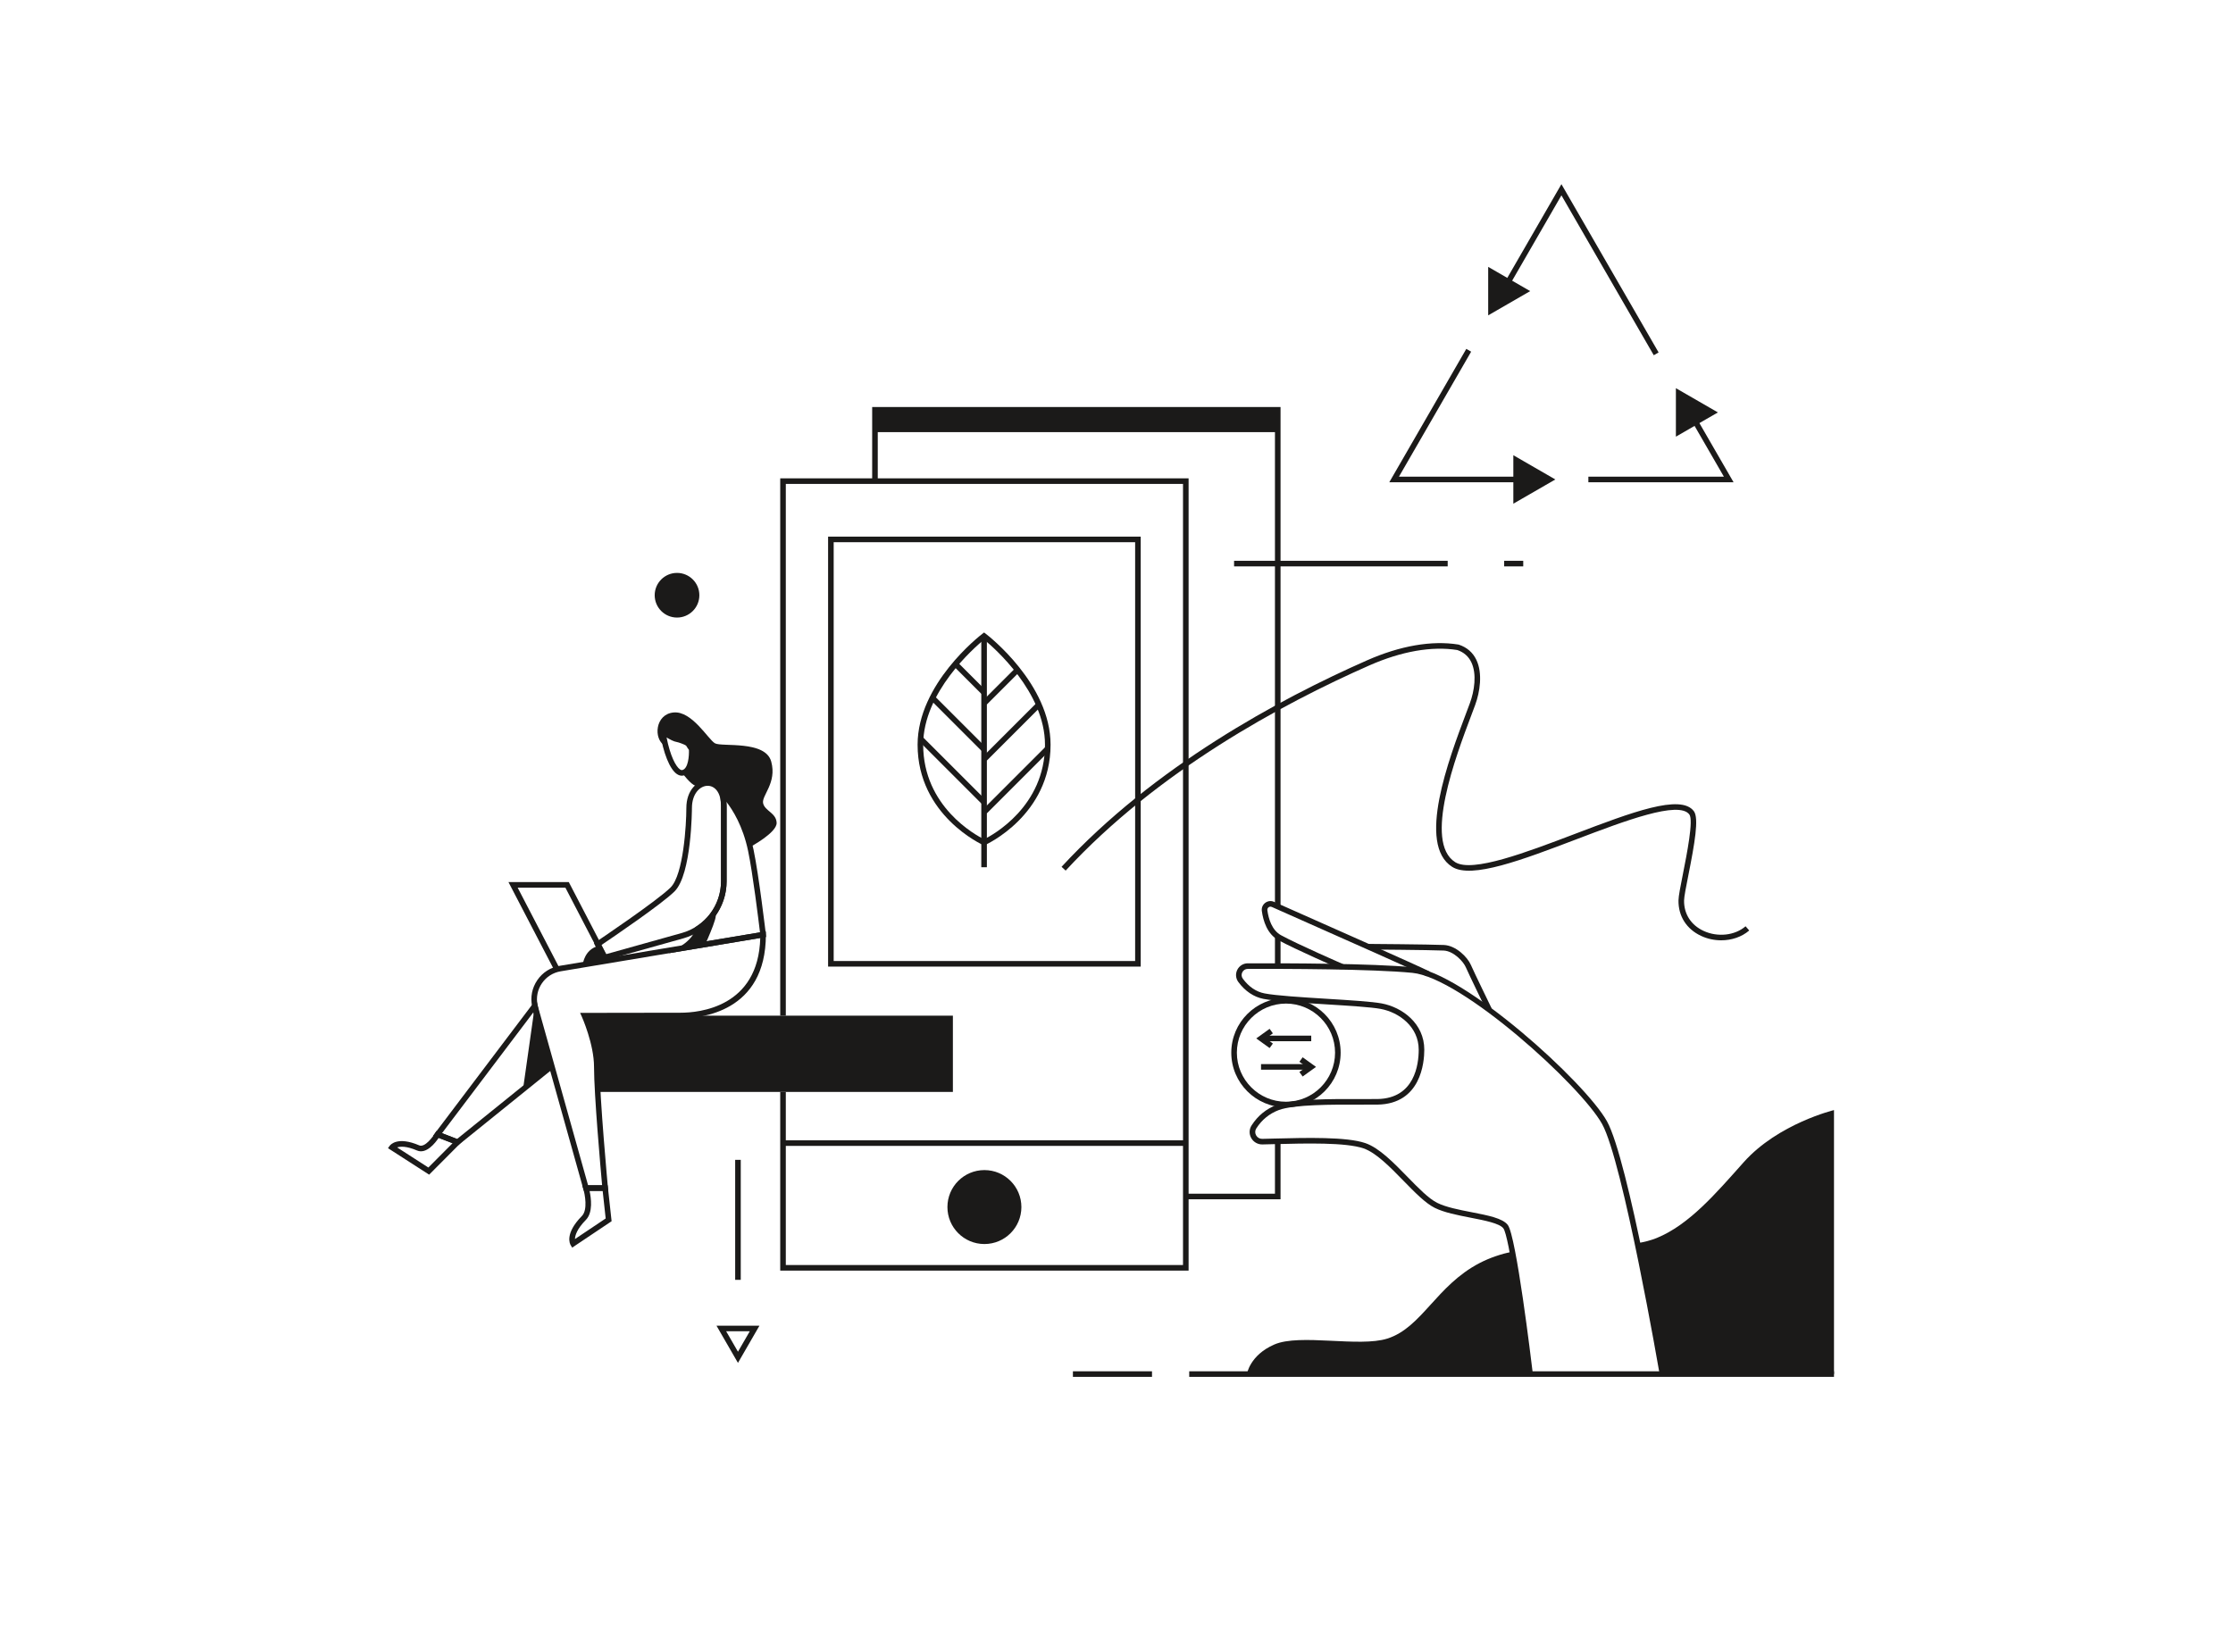 <?xml version="1.0" encoding="UTF-8"?>
<svg width="800px" height="592px" viewBox="0 0 800 592" version="1.1" xmlns="http://www.w3.org/2000/svg" xmlns:xlink="http://www.w3.org/1999/xlink">
    <!-- Generator: Sketch 53.2 (72643) - https://sketchapp.com -->
    <title>Soli</title>
    <desc>Created with Sketch.</desc>
    <g id="Scenarios" stroke="none" stroke-width="1" fill="none" fill-rule="evenodd">
        <g id="-g-Exyte_Illustrations" transform="translate(-300, -2918)" fill="#1B1A19">
            <g id="Soli" transform="translate(439, 2984)">
                <polyline id="Fill-1" points="319.77 363.766 285.627 363.766 285.627 361.766 317.77 361.766 317.77 342.974 319.77 342.974 319.77 363.766"></polyline>
                <polygon id="Fill-2" points="317.77 280.205 319.77 280.205 319.77 269.587 317.77 269.587"></polygon>
                <polyline id="Fill-3" points="319.77 258.857 317.77 258.857 317.77 81.856 175.468 81.856 175.468 106.414 173.468 106.414 173.468 79.856 319.77 79.856 319.77 258.857"></polyline>
                <polyline id="Fill-4" points="286.827 389.325 140.525 389.325 140.525 325.302 142.525 325.302 142.525 387.325 284.827 387.325 284.827 107.414 142.525 107.414 142.525 297.968 140.525 297.968 140.525 105.414 286.827 105.414 286.827 389.325"></polyline>
                <path d="M321.714,293.635 C312.014,293.635 304.123,301.526 304.123,311.226 C304.123,320.925 312.014,328.816 321.714,328.816 C331.413,328.816 339.303,320.925 339.303,311.226 C339.303,301.526 331.413,293.635 321.714,293.635 Z M321.714,330.816 C310.911,330.816 302.123,322.028 302.123,311.226 C302.123,300.423 310.911,291.635 321.714,291.635 C332.515,291.635 341.303,300.423 341.303,311.226 C341.303,322.028 332.515,330.816 321.714,330.816 L321.714,330.816 Z" id="Fill-5"></path>
                <polyline id="Fill-6" points="327.692 319.773 326.522 318.15 329.055 316.325 326.522 314.5 327.692 312.877 332.477 316.325 327.692 319.773"></polyline>
                <polygon id="Fill-7" points="312.78 317.325 329.409 317.325 329.409 315.325 312.78 315.325"></polygon>
                <polyline id="Fill-8" points="315.854 309.575 311.069 306.126 315.854 302.679 317.024 304.302 314.491 306.126 317.024 307.952 315.854 309.575"></polyline>
                <polygon id="Fill-9" points="314.137 307.126 330.766 307.126 330.766 305.126 314.137 305.126"></polygon>
                <polygon id="Fill-10" points="245.385 427.407 273.719 427.407 273.719 425.407 245.385 425.407"></polygon>
                <polygon id="Fill-11" points="141.525 344.635 285.827 344.635 285.827 342.635 141.525 342.635"></polygon>
                <polygon id="Fill-12" points="124.385 392.635 126.385 392.635 126.385 349.635 124.385 349.635"></polygon>
                <path d="M159.676,278.384 L267.676,278.384 L267.676,128.302 L159.676,128.302 L159.676,278.384 Z M157.676,280.384 L269.676,280.384 L269.676,126.302 L157.676,126.302 L157.676,280.384 Z" id="Fill-13"></path>
                <path d="M372.177,283.876 C370.622,282.987 342.464,270.445 316.63,259.003 C316.08,258.759 315.649,259.012 315.491,259.132 C315.331,259.252 314.968,259.597 315.049,260.193 C315.475,263.28 316.667,267.336 319.933,269.132 C325.887,272.405 342.129,279.474 342.292,279.545 L341.495,281.379 C340.824,281.087 325.005,274.202 318.97,270.885 C314.975,268.688 313.556,264.006 313.069,260.465 C312.912,259.323 313.368,258.227 314.288,257.534 C315.207,256.842 316.385,256.706 317.44,257.174 C329.998,262.736 371.13,280.974 373.17,282.14 L372.177,283.876" id="Fill-14"></path>
                <path d="M393.633,296.302 C393.369,295.757 387.131,282.921 386.133,280.592 C385.277,278.594 381.794,274.786 378.19,274.634 C372.944,274.413 351.367,274.254 351.15,274.252 L351.164,272.252 C351.381,272.254 372.994,272.413 378.274,272.636 C382.619,272.819 386.766,276.991 387.971,279.804 C388.951,282.089 395.368,295.294 395.432,295.428 L393.633,296.302" id="Fill-15"></path>
                <polyline id="Fill-16" points="453.481 61.298 420.4 4 398.494 41.942 396.761 40.942 420.4 0 455.214 60.298 453.481 61.298"></polyline>
                <polyline id="Fill-17" points="482.071 106.816 430.052 106.816 430.052 104.816 478.606 104.816 465.061 81.356 466.794 80.356 482.071 106.816"></polyline>
                <polyline id="Fill-18" points="410.385 106.816 358.729 106.816 386.323 59.022 388.055 60.022 362.194 104.816 410.385 104.816 410.385 106.816"></polyline>
                <polyline id="Fill-19" points="418.218 105.816 403.173 97.129 403.173 114.503 418.218 105.816"></polyline>
                <polyline id="Fill-20" points="394.162 47.007 409.209 38.32 394.162 29.633 394.162 47.007"></polyline>
                <polyline id="Fill-21" points="461.411 73.106 461.41 90.48 476.457 81.793 461.411 73.106"></polyline>
                <polygon id="Fill-22" points="303.123 136.968 379.653 136.968 379.653 134.968 303.123 134.968"></polygon>
                <polygon id="Fill-23" points="399.885 136.968 406.719 136.968 406.719 134.968 399.885 134.968"></polygon>
                <path d="M121.152,411.062 L125.385,418.395 L129.62,411.062 L121.152,411.062 Z M125.385,422.395 L117.688,409.062 L133.084,409.062 L125.385,422.395 L125.385,422.395 Z" id="Fill-24"></path>
                <path d="M111.552,147.302 C111.552,151.72 107.97,155.302 103.552,155.302 C99.134,155.302 95.552,151.72 95.552,147.302 C95.552,142.883 99.134,139.302 103.552,139.302 C107.97,139.302 111.552,142.883 111.552,147.302" id="Fill-25"></path>
                <path d="M226.925,366.552 C226.925,373.87 220.993,379.802 213.676,379.802 C206.358,379.802 200.426,373.87 200.426,366.552 C200.426,359.234 206.358,353.302 213.676,353.302 C220.993,353.302 226.925,359.234 226.925,366.552" id="Fill-26"></path>
                <path d="M477.639,270.962 C475.21,270.962 472.742,270.452 470.481,269.403 C465.23,266.968 462.262,262.324 462.339,256.661 C462.36,255.098 463.047,251.631 463.917,247.243 C465.347,240.021 467.743,227.934 466.246,225.893 C462.505,220.788 442.977,228.218 425.751,234.771 C406.457,242.112 388.232,249.045 381.268,244.647 C368.525,236.601 380.054,206.027 386.248,189.602 C386.748,188.277 387.209,187.054 387.614,185.955 C389.198,181.664 390.161,175.561 388.113,171.302 C387.1,169.195 385.412,167.727 383.095,166.937 C373.961,165.484 363.06,167.394 351.56,172.467 C320.097,186.343 275.687,210.362 242.787,245.98 L241.318,244.623 C274.45,208.752 319.117,184.59 350.754,170.637 C362.64,165.394 373.961,163.436 383.495,164.976 L383.651,165.015 C386.54,165.975 388.648,167.799 389.916,170.435 C392.234,175.258 391.216,181.972 389.491,186.648 C389.084,187.75 388.621,188.978 388.119,190.308 C382.553,205.068 370.971,235.78 382.337,242.956 C388.452,246.82 407.892,239.426 425.04,232.902 C445.525,225.108 463.214,218.378 467.859,224.71 C469.726,227.258 468.143,236.203 465.879,247.632 C465.062,251.75 464.357,255.308 464.339,256.688 C464.273,261.527 466.819,265.5 471.323,267.589 C476.368,269.93 482.557,269.248 486.372,265.932 L487.684,267.44 C485.023,269.754 481.377,270.962 477.639,270.962" id="Fill-27"></path>
                <path d="M213.56,163.192 C209.972,166.14 191.74,182.053 191.74,200.87 C191.74,223.074 210.548,233.274 213.56,234.764 C216.571,233.274 235.379,223.074 235.379,200.87 C235.379,182.038 217.15,166.138 213.56,163.192 Z M213.56,236.963 L213.158,236.787 C212.923,236.684 189.74,226.213 189.74,200.87 C189.74,179.108 212.005,161.84 212.952,161.115 L213.56,160.651 L214.167,161.115 C215.115,161.84 237.379,179.108 237.379,200.87 C237.379,226.213 214.196,236.684 213.962,236.787 L213.56,236.963 L213.56,236.963 Z" id="Fill-28"></path>
                <polygon id="Fill-29" points="212.56 244.776 214.56 244.776 214.56 161.91 212.56 161.91"></polygon>
                <polyline id="Fill-30" points="212.853 203.283 194.375 184.805 195.789 183.391 214.267 201.869 212.853 203.283"></polyline>
                <polyline id="Fill-31" points="212.853 222.206 190.033 199.387 191.447 197.973 214.267 220.792 212.853 222.206"></polyline>
                <polyline id="Fill-32" points="214.499 206.6 213.085 205.185 232.466 185.804 233.88 187.218 214.499 206.6"></polyline>
                <polyline id="Fill-33" points="214.499 225.523 213.085 224.109 235.904 201.289 237.318 202.704 214.499 225.523"></polyline>
                <polyline id="Fill-34" points="214.484 186.518 213.069 185.104 224.838 173.336 226.252 174.75 214.484 186.518"></polyline>
                <polyline id="Fill-35" points="212.677 182.736 202.589 172.647 204.003 171.233 214.091 181.322 212.677 182.736"></polyline>
                <path d="M19.353,340.077 L24.747,342.157 L56.289,316.697 L52.088,296.766 L19.353,340.077 Z M25.104,344.438 L16.157,340.988 L53.139,292.058 L58.499,317.483 L25.104,344.438 L25.104,344.438 Z" id="Fill-36"></path>
                <path d="M71.686,358.747 L76.712,358.747 C76.192,353.009 73.817,326.289 73.817,316.325 C73.817,308.158 69.509,298.475 69.465,298.378 L68.834,296.972 L70.375,296.968 C70.375,296.968 92.875,296.912 104.856,296.912 C111.445,296.912 132.714,294.955 133.37,270.122 L61.869,282.073 C59.109,282.535 56.72,284.062 55.143,286.373 C53.566,288.685 53.015,291.467 53.592,294.205 L71.686,358.747 Z M78.905,360.747 L70.169,360.747 L51.651,294.682 C50.944,291.341 51.604,288.013 53.491,285.246 C55.378,282.48 58.236,280.653 61.539,280.101 L135.385,267.758 L135.385,268.939 C135.385,296.75 112.018,298.912 104.856,298.912 C94.735,298.912 77.105,298.952 71.881,298.965 C73.111,302.031 75.817,309.543 75.817,316.325 C75.817,327.368 78.774,359.333 78.803,359.655 L78.905,360.747 L78.905,360.747 Z" id="Fill-37"></path>
                <path d="M72.213,360.747 C72.756,363.195 73.53,368.483 70.89,371.163 C67.673,374.43 67.022,376.746 66.984,378.017 L77.992,370.642 L76.911,360.747 L72.213,360.747 Z M65.995,381.086 L65.451,380.201 C65.204,379.8 63.22,376.101 69.465,369.76 C71.623,367.569 70.561,361.998 69.97,360.036 L69.582,358.747 L78.704,358.747 L80.112,371.629 L65.995,381.086 L65.995,381.086 Z" id="Fill-38"></path>
                <path d="M3.279,345.18 L14.467,352.385 L23.135,343.679 L18.16,341.76 C16.957,343.557 13.73,347.708 10.408,346.283 C6.613,344.653 4.424,344.801 3.279,345.18 Z M14.744,354.941 L-7.10542736e-15,345.447 L0.616,344.592 C0.881,344.226 3.423,341.107 11.197,344.445 C13.197,345.306 16.052,341.443 16.895,340.022 L17.326,339.296 L26.716,342.916 L14.744,354.941 L14.744,354.941 Z" id="Fill-39"></path>
                <polyline id="Fill-40" points="59.732 281.955 43.162 250.099 64.775 250.099 79.208 277.848 77.433 278.771 63.561 252.099 46.457 252.099 61.506 281.032 59.732 281.955"></polyline>
                <path d="M76.39,272.7 L78.078,275.946 L105.264,268.341 C113.536,266.027 119.314,258.412 119.314,249.822 L119.314,222.744 C119.314,220.403 118.774,218.49 117.753,217.212 C116.919,216.167 115.778,215.592 114.541,215.592 C111.803,215.592 108.893,218.391 108.893,223.579 C108.893,223.815 108.821,247.28 102.676,253.425 C98.172,257.93 80.329,270.044 76.39,272.7 Z M77.053,278.309 L73.791,272.036 L74.534,271.538 C74.752,271.392 96.435,256.838 101.262,252.011 C105.858,247.415 106.893,229.494 106.893,223.579 C106.893,217.092 110.834,213.592 114.541,213.592 C116.399,213.592 118.094,214.434 119.316,215.964 C120.623,217.6 121.314,219.944 121.314,222.744 L121.314,249.822 C121.314,259.305 114.935,267.712 105.803,270.267 L77.053,278.309 L77.053,278.309 Z" id="Fill-41"></path>
                <path d="M455.611,426.576 C455.48,425.813 442.439,350.186 434.965,336.777 C427.27,322.972 384.779,284.381 367.025,282.627 C352.701,281.213 320.993,281.163 308.027,281.208 C307.177,281.211 306.444,281.665 306.064,282.424 C305.684,283.183 305.759,284.044 306.265,284.727 C308.423,287.636 311.035,289.405 314.025,289.987 C318.181,290.795 327.409,291.367 336.333,291.92 C344.652,292.436 352.509,292.923 356.013,293.58 C363.362,294.958 371.271,300.741 371.271,310.183 C371.271,314.726 370.065,329.574 354.552,329.841 C352.786,329.871 350.57,329.864 348.006,329.854 C338.654,329.824 324.523,329.77 319.122,331.801 C315.783,333.056 313.081,335.262 311.089,338.358 C310.597,339.122 310.571,340.053 311.017,340.85 C311.47,341.659 312.298,342.132 313.216,342.111 C314.577,342.081 316.002,342.044 317.47,342.007 C329.038,341.71 343.439,341.34 350.137,343.631 C355.096,345.328 360.276,350.638 365.284,355.773 C369.166,359.752 372.832,363.511 375.888,365.039 C379.01,366.601 383.7,367.516 388.234,368.401 C394.201,369.565 399.354,370.57 401.189,372.97 C404.191,376.896 409.553,421.245 410.155,426.288 L408.169,426.525 C405.922,407.683 401.608,376.81 399.601,374.185 C398.226,372.388 392.952,371.359 387.851,370.364 C383.185,369.453 378.36,368.512 374.994,366.829 C371.635,365.149 367.855,361.273 363.852,357.169 C359.007,352.202 353.998,347.066 349.491,345.524 C343.131,343.349 328.933,343.714 317.521,344.006 C316.05,344.044 314.624,344.08 313.261,344.111 C311.635,344.15 310.082,343.272 309.272,341.827 C308.458,340.373 308.508,338.672 309.407,337.276 C311.636,333.81 314.668,331.338 318.419,329.929 C324.163,327.769 337.951,327.821 348.012,327.854 C350.57,327.864 352.774,327.871 354.517,327.841 C367.834,327.612 369.271,315.415 369.271,310.183 C369.271,301.881 362.208,296.776 355.644,295.546 C352.262,294.912 344.464,294.428 336.21,293.916 C327.221,293.359 317.927,292.783 313.644,291.95 C310.197,291.28 307.089,289.194 304.66,285.918 C303.709,284.637 303.561,282.954 304.276,281.528 C304.991,280.102 306.425,279.213 308.02,279.208 C321.02,279.163 352.805,279.213 367.222,280.637 C385.438,282.436 428.877,321.747 436.712,335.804 C444.351,349.509 457.046,423.111 457.582,426.238 L455.611,426.576" id="Fill-42"></path>
                <polygon id="Fill-43" points="287.052 427.407 518.052 427.407 518.052 425.407 287.052 425.407"></polygon>
                <polygon id="Fill-44" points="173.738 88.856 318.77 88.856 318.77 80.856 173.738 80.856"></polygon>
                <path d="M112.015,267.384 C111.713,269.238 110.509,270.877 109.27,272.123 L133.279,268.11 C132.775,263.918 130.682,246.889 129.013,238.919 C127.139,229.964 123.457,224.171 121.215,221.309 L121.311,222.674 L121.314,249.822 C121.314,256.895 117.846,263.425 112.015,267.384 Z M100.617,275.597 L105.124,272.886 C106.438,272.096 109.889,269.451 110.079,266.737 L110.113,266.239 L110.533,265.967 C116.031,262.408 119.314,256.372 119.314,249.822 L119.314,222.744 L118.84,216.039 L120.682,217.704 C120.981,217.974 128.035,224.479 130.971,238.509 C132.89,247.678 135.354,268.612 135.379,268.823 L135.489,269.768 L100.617,275.597 L100.617,275.597 Z" id="Fill-45"></path>
                <path d="M99.807,198.26 C101.089,204.781 103.092,208.692 104.637,209.735 C104.937,209.937 105.199,210.016 105.412,209.965 C107.617,209.454 107.897,204.721 107.819,202.733 C107.538,202.338 107.037,201.62 106.798,201.19 C106.296,200.794 103.992,199.961 103.397,199.882 C102.432,199.754 100.993,198.987 99.807,198.26 Z M105.282,211.98 C104.794,211.98 104.186,211.844 103.518,211.392 C100.945,209.655 98.613,203.871 97.431,196.298 L97.065,193.946 L99.001,195.33 C100.394,196.325 102.759,197.78 103.659,197.899 C103.92,197.934 107.899,198.941 108.527,200.184 C108.667,200.458 109.246,201.295 109.613,201.802 L109.782,202.036 L109.801,202.324 C109.858,203.199 110.229,210.901 105.864,211.913 C105.698,211.952 105.502,211.98 105.282,211.98 L105.282,211.98 Z" id="Fill-46"></path>
                <path d="M111.076,266.807 C113.112,265.786 114.7,264.485 115.937,263.002 C120.314,257.755 113.68,272.4 113.68,272.4 L105.638,273.744 C105.638,273.744 110.808,270.648 111.076,266.807" id="Fill-47"></path>
                <polyline id="Fill-48" points="48.358 324.467 52.613 294.412 57.394 317.09 48.358 324.467"></polyline>
                <path d="M75.09,273.061 C70.417,274.401 69.83,279.384 69.83,279.384 L77.566,277.821 L75.09,273.061" id="Fill-49"></path>
                <path d="M70.378,297.968 C70.378,297.968 74.817,307.849 74.817,316.325 C74.817,318.6 74.941,321.745 75.137,325.302 L202.385,325.302 L202.385,297.968 L70.378,297.968" id="Fill-50"></path>
                <path d="M134.401,221.874 C133.756,219.104 139.402,214.643 137.304,206.916 C135.207,199.189 119.56,201.738 117.14,200.36 C114.72,198.983 108.913,188.672 102.299,189.317 C95.686,189.962 95.069,198.724 99.052,201.135 C99.052,201.135 99.317,201.608 99.764,202.373 C99.24,200.539 98.78,198.455 98.42,196.143 C98.42,196.143 101.974,198.684 103.528,198.891 C104.271,198.989 107.341,200.053 107.635,200.635 C107.874,201.105 108.803,202.389 108.803,202.389 C108.803,202.389 109.302,210.09 105.638,210.939 C105.554,210.959 105.468,210.953 105.383,210.959 C107.699,214.016 110.083,216.405 111.437,215.586 C121.969,209.218 129.729,237.524 129.729,237.524 C129.729,237.524 139.402,232.388 139.24,228.839 C139.079,225.29 135.046,224.644 134.401,221.874" id="Fill-51"></path>
                <path d="M391.052,386.635 C375.575,394.693 370.385,409.754 358.052,413.677 C347.917,416.9 326.741,411.814 317.552,415.802 C308.719,419.635 307.719,426.407 307.719,426.407 L409.162,426.407 C409.162,426.407 405.737,397.69 402.82,382.507 C398.721,383.4 394.757,384.706 391.052,386.635" id="Fill-52"></path>
                <path d="M485.719,350.468 C475.793,361.602 466.203,372.874 454.552,377.635 C452.458,378.491 450.132,379.081 447.636,379.5 C452.547,402.817 456.596,426.407 456.596,426.407 L518.052,426.407 L518.052,331.802 C518.052,331.802 498.052,336.635 485.719,350.468" id="Fill-53"></path>
            </g>
        </g>
    </g>
</svg>